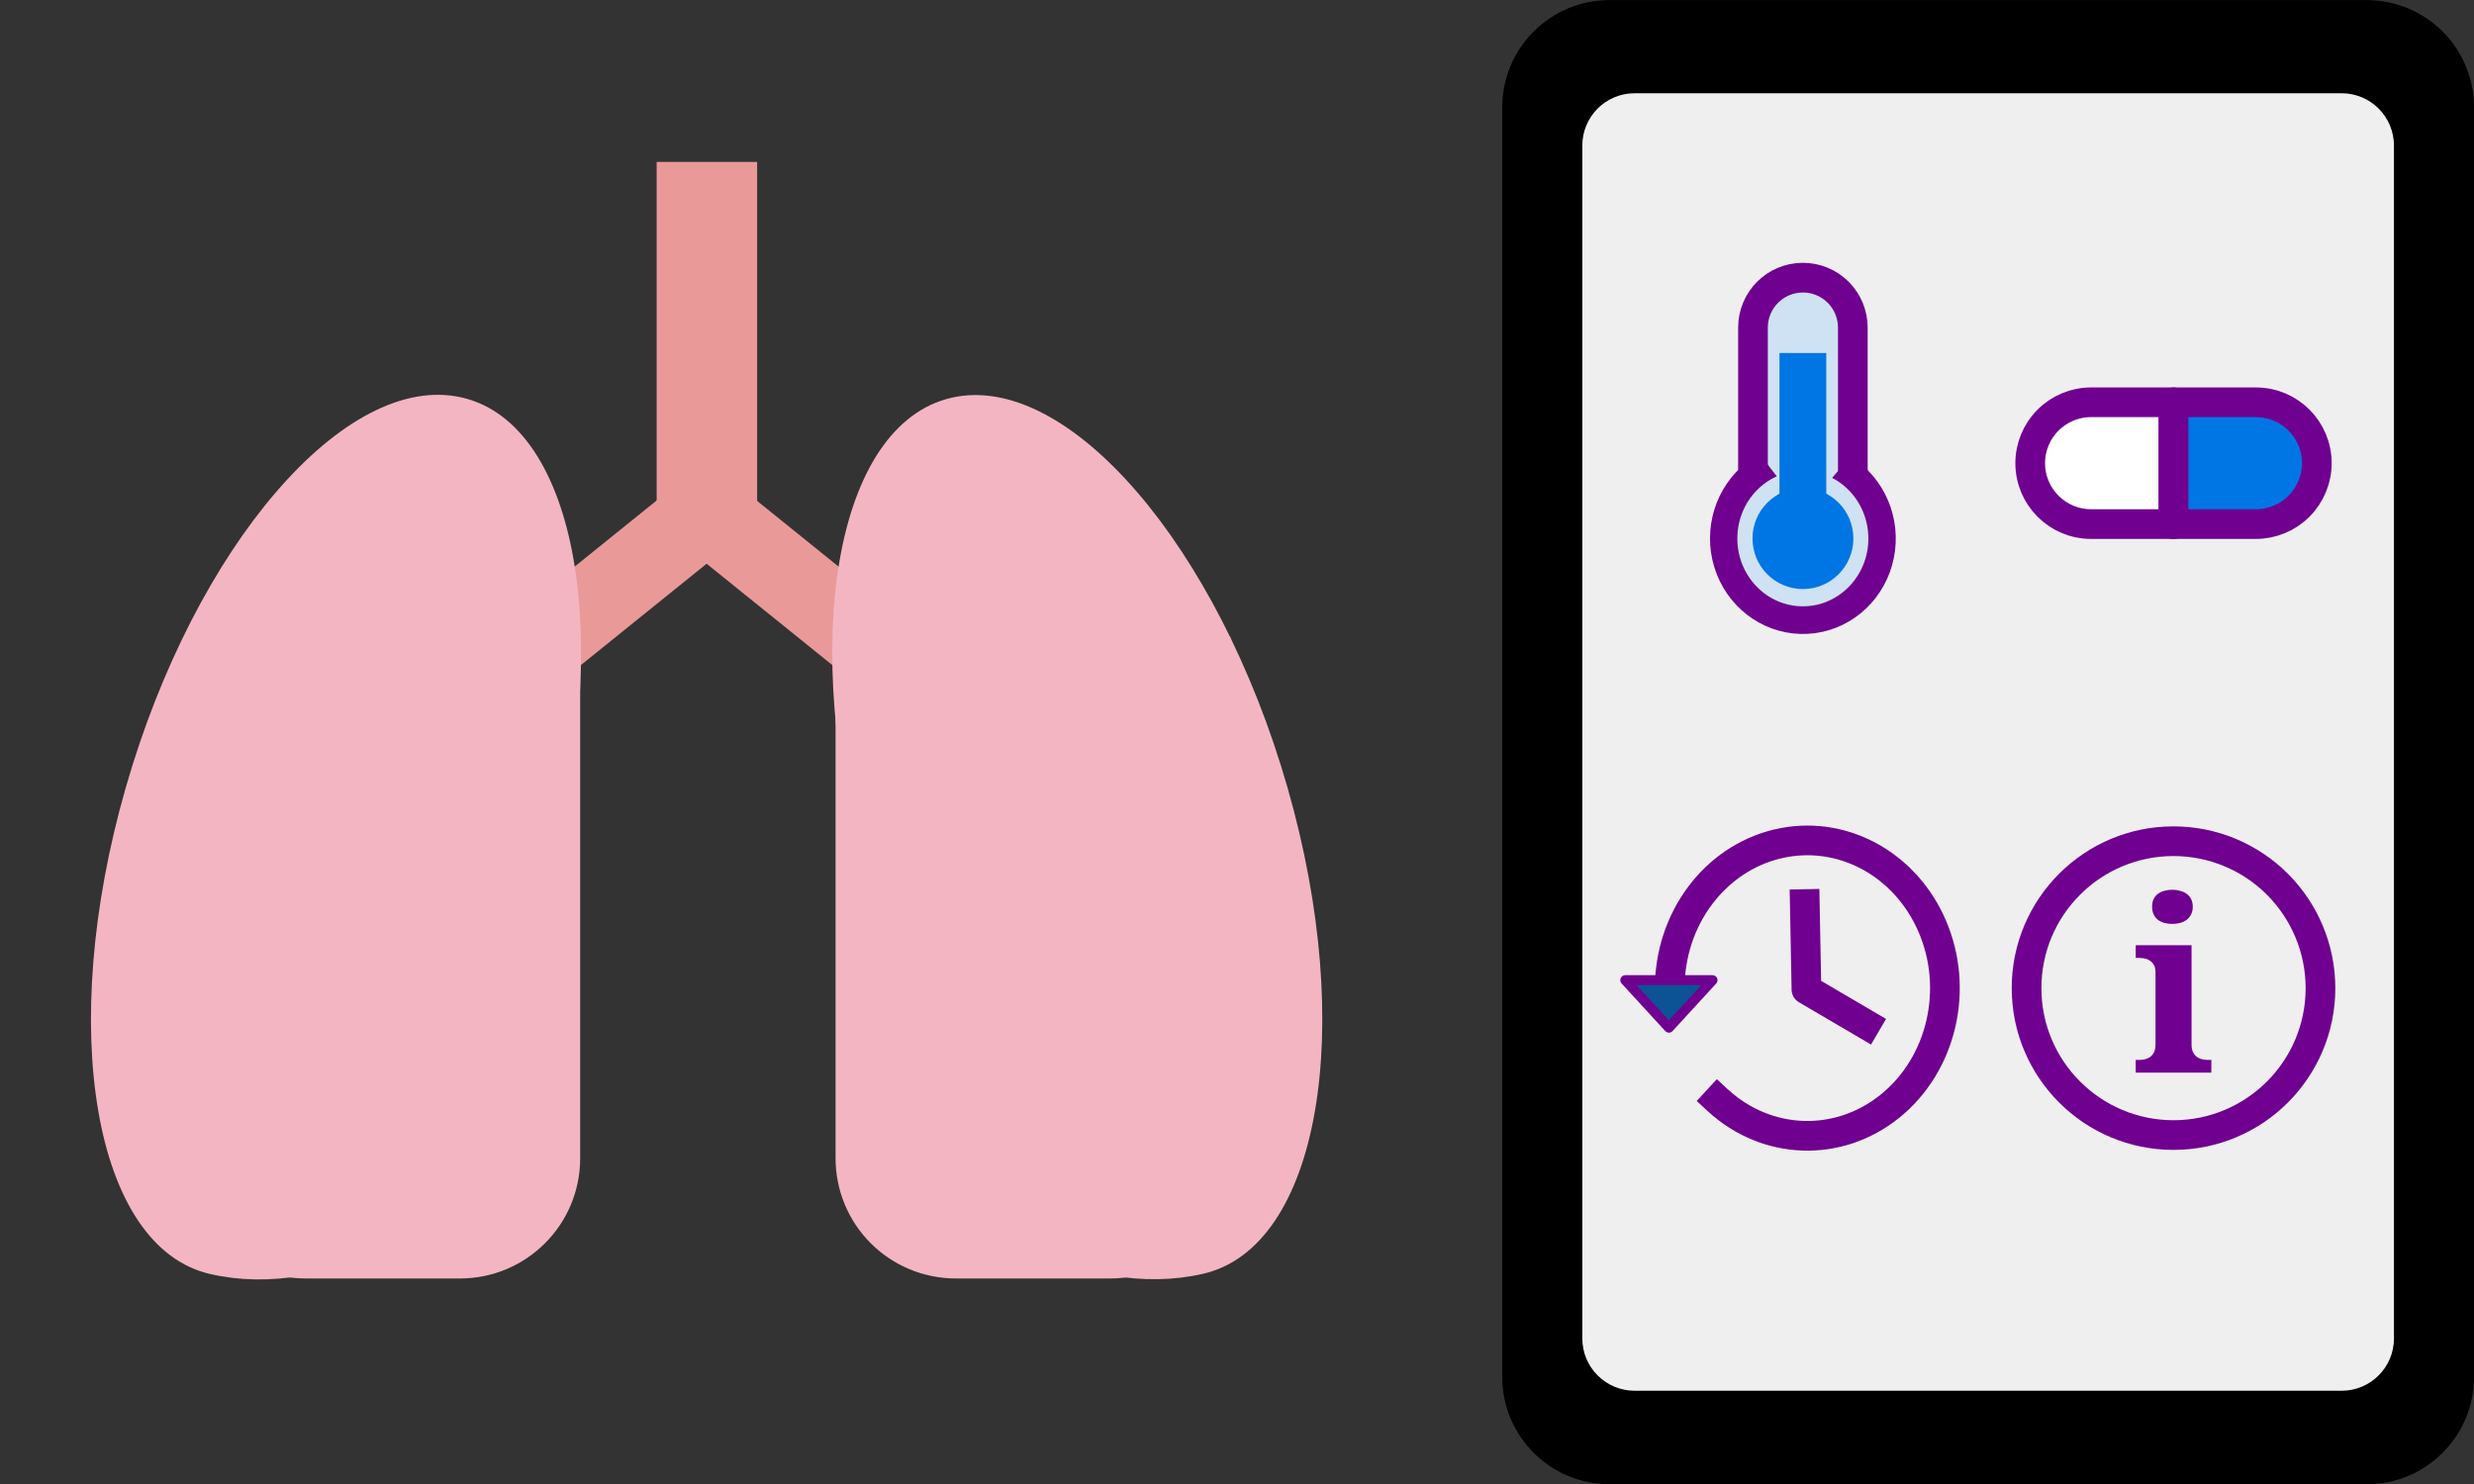 <svg version="1.1" viewBox="0.0 0.0 250.0 150.0" fill="none" stroke="none" stroke-linecap="square" stroke-miterlimit="10" xmlns:xlink="http://www.w3.org/1999/xlink" xmlns="http://www.w3.org/2000/svg"><rect x="0.0" y="0.0" width="250.0" height="150.0" fill="#333333" stroke="none"/><clipPath id="p.0"><path d="m0 0l250.0 0l0 150.0l-250.0 0l0 -150.0z" clip-rule="nonzero"/></clipPath><g clip-path="url(#p.0)"><path fill="#000000" fill-opacity="0.0" d="m0 0l250.0 0l0 150.0l-250.0 0z" fill-rule="evenodd"/><path fill="#000000" d="m151.801 10.854l0 0c0 -5.99 4.856 -10.846 10.846 -10.846l76.513 0c2.876 0 5.635 1.143 7.669 3.177c2.034 2.034 3.177 4.793 3.177 7.669l0 128.324c0 5.99 -4.856 10.846 -10.846 10.846l-76.513 0c-5.99 0 -10.846 -4.856 -10.846 -10.846z" fill-rule="evenodd"/><path fill="#efefef" d="m159.895 14.71l0 0c0 -2.919 2.366 -5.285 5.285 -5.285l71.446 0c1.402 0 2.746 0.557 3.737 1.548c0.991 0.991 1.548 2.335 1.548 3.737l0 120.579c0 2.919 -2.366 5.285 -5.285 5.285l-71.446 0l0 0c-2.919 0 -5.285 -2.366 -5.285 -5.285z" fill-rule="evenodd"/><path fill="#ea9999" d="m66.357 16.367l10.154 0l0 39.691l-10.154 0z" fill-rule="evenodd"/><path fill="#ea9999" d="m66.474 50.492l7.953 4.051l-21.378 17.24l-7.953 -4.051z" fill-rule="evenodd"/><path fill="#ea9999" d="m76.335 50.492l-7.953 4.051l21.378 17.24l7.953 -4.051z" fill-rule="evenodd"/><path fill="#f4b5c2" d="m130.109 79.623l0 0c7.015 24.454 3.187 46.451 -8.549 49.132q-8.832 2.018 -19.807 -3.438q-8.866 -17.582 -14.144 -35.984l0 0c-7.015 -24.454 -3.187 -46.451 8.549 -49.132l0 0c11.736 -2.681 26.937 14.968 33.952 39.422z" fill-rule="evenodd"/><path fill="#f4b5c2" d="m12.704 79.622l0 0c-7.017 24.467 -3.191 46.475 8.545 49.157q8.832 2.018 19.808 -3.442q8.867 -17.592 14.148 -36.004l0 0c7.017 -24.467 3.191 -46.475 -8.545 -49.157l0 0c-11.736 -2.681 -26.939 14.979 -33.956 39.446z" fill-rule="evenodd"/><path fill="#f4b5c2" d="m46.484 129.224l-15.612 0l0 0c-3.22 0 -6.309 -1.279 -8.586 -3.556c-2.277 -2.277 -3.556 -5.366 -3.556 -8.586l0 -52.703c0 -1.8310547E-4 1.487732E-4 -3.3569336E-4 3.3187866E-4 -3.3569336E-4l39.896 3.3569336E-4l0 0c1.8310547E-4 0 3.3187866E-4 1.449585E-4 3.3187866E-4 3.2806396E-4l-3.3187866E-4 52.703l0 0c0 6.706 -5.436 12.143 -12.143 12.143z" fill-rule="evenodd"/><path fill="#f4b5c2" d="m112.189 129.224l-15.612 0l0 0c-3.22 0 -6.309 -1.279 -8.586 -3.556c-2.277 -2.277 -3.556 -5.366 -3.556 -8.586l0 -52.703c0 -1.8310547E-4 1.5258789E-4 -3.3569336E-4 3.3569336E-4 -3.3569336E-4l39.896 3.3569336E-4l0 0c1.8310547E-4 0 3.2806396E-4 1.449585E-4 3.2806396E-4 3.2806396E-4l-3.2806396E-4 52.703l0 0c0 6.706 -5.436 12.143 -12.143 12.143z" fill-rule="evenodd"/><path fill="#ffffff" d="m205.154 46.817l0 0l0 0c0 -1.633 0.649 -3.199 1.803 -4.353c1.154 -1.154 2.72 -1.803 4.353 -1.803l8.325 0c4.5776367E-5 0 9.1552734E-5 4.5776367E-5 9.1552734E-5 1.02996826E-4l-9.1552734E-5 12.312l0 0c0 5.722046E-5 -4.5776367E-5 1.02996826E-4 -1.0681152E-4 1.02996826E-4l-8.325 -1.02996826E-4l0 0c-3.4 0 -6.156 -2.756 -6.156 -6.156z" fill-rule="evenodd"/><path stroke="#700090" stroke-width="3.0" stroke-linejoin="round" stroke-linecap="butt" d="m205.154 46.817l0 0l0 0c0 -1.633 0.649 -3.199 1.803 -4.353c1.154 -1.154 2.72 -1.803 4.353 -1.803l8.325 0c4.5776367E-5 0 9.1552734E-5 4.5776367E-5 9.1552734E-5 1.02996826E-4l-9.1552734E-5 12.312l0 0c0 5.722046E-5 -4.5776367E-5 1.02996826E-4 -1.0681152E-4 1.02996826E-4l-8.325 -1.02996826E-4l0 0c-3.4 0 -6.156 -2.756 -6.156 -6.156z" fill-rule="evenodd"/><path fill="#0076e4" d="m234.117 46.817l0 0l0 0c0 1.633 -0.649 3.199 -1.803 4.353c-1.155 1.155 -2.72 1.803 -4.353 1.803l-8.325 0c-6.1035156E-5 0 -1.0681152E-4 -4.5776367E-5 -1.0681152E-4 -1.02996826E-4l1.0681152E-4 -12.312l0 0c0 -5.722046E-5 4.5776367E-5 -1.02996826E-4 9.1552734E-5 -1.02996826E-4l8.325 1.02996826E-4l0 0c3.4 0 6.156 2.756 6.156 6.156z" fill-rule="evenodd"/><path stroke="#700090" stroke-width="3.0" stroke-linejoin="round" stroke-linecap="butt" d="m234.117 46.817l0 0l0 0c0 1.633 -0.649 3.199 -1.803 4.353c-1.155 1.155 -2.72 1.803 -4.353 1.803l-8.325 0c-6.1035156E-5 0 -1.0681152E-4 -4.5776367E-5 -1.0681152E-4 -1.02996826E-4l1.0681152E-4 -12.312l0 0c0 -5.722046E-5 4.5776367E-5 -1.02996826E-4 9.1552734E-5 -1.02996826E-4l8.325 1.02996826E-4l0 0c3.4 0 6.156 2.756 6.156 6.156z" fill-rule="evenodd"/><path fill="#000000" fill-opacity="0.0" d="m204.785 99.878l0 0c0 -8.202 6.649 -14.85 14.85 -14.85l0 0c3.939 0 7.716 1.565 10.501 4.35c2.785 2.785 4.35 6.562 4.35 10.501l0 0c0 8.202 -6.649 14.85 -14.85 14.85l0 0c-8.202 0 -14.85 -6.649 -14.85 -14.85z" fill-rule="evenodd"/><path stroke="#700090" stroke-width="3.0" stroke-linejoin="round" stroke-linecap="butt" d="m204.785 99.878l0 0c0 -8.202 6.649 -14.85 14.85 -14.85l0 0c3.939 0 7.716 1.565 10.501 4.35c2.785 2.785 4.35 6.562 4.35 10.501l0 0c0 8.202 -6.649 14.85 -14.85 14.85l0 0c-8.202 0 -14.85 -6.649 -14.85 -14.85z" fill-rule="evenodd"/><path fill="#700090" d="m217.473 91.652q0 -0.453 0.156 -0.781q0.156 -0.328 0.438 -0.531q0.281 -0.203 0.641 -0.297q0.375 -0.109 0.812 -0.109q0.406 0 0.781 0.109q0.375 0.094 0.656 0.297q0.281 0.203 0.453 0.531q0.172 0.328 0.172 0.781q0 0.453 -0.172 0.781q-0.172 0.328 -0.453 0.547q-0.281 0.203 -0.656 0.312q-0.375 0.094 -0.781 0.094q-0.438 0 -0.812 -0.094q-0.359 -0.109 -0.641 -0.312q-0.281 -0.219 -0.438 -0.547q-0.156 -0.328 -0.156 -0.781zm-1.375 15.484q0.281 0 0.578 -0.047q0.297 -0.062 0.547 -0.219q0.25 -0.172 0.422 -0.469q0.172 -0.312 0.172 -0.828l0 -7.281q0 -0.484 -0.172 -0.766q-0.172 -0.297 -0.438 -0.453q-0.25 -0.156 -0.547 -0.203q-0.297 -0.047 -0.562 -0.047l-0.281 0l0 -1.281l5.641 0l0 10.031q0 0.516 0.172 0.828q0.172 0.297 0.422 0.469q0.25 0.156 0.547 0.219q0.312 0.047 0.578 0.047l0.281 0l0 1.281l-7.641 0l0 -1.281l0.281 0z" fill-rule="nonzero"/><path fill="#000000" fill-opacity="0.0" d="m168.73 99.953l0 0c-0.033 -7.023 4.497 -13.121 10.881 -14.647c6.384 -1.526 12.896 1.931 15.641 8.306c2.745 6.374 0.981 13.941 -4.237 18.175c-5.218 4.234 -12.479 3.991 -17.441 -0.585l9.058 -11.325z" fill-rule="evenodd"/><path fill="#000000" fill-opacity="0.0" d="m168.73 99.953l0 0c-0.033 -7.023 4.497 -13.121 10.881 -14.647c6.384 -1.526 12.896 1.931 15.641 8.306c2.745 6.374 0.981 13.941 -4.237 18.175c-5.218 4.234 -12.479 3.991 -17.441 -0.585" fill-rule="evenodd"/><path stroke="#700090" stroke-width="3.0" stroke-linejoin="round" stroke-linecap="butt" d="m168.73 99.953l0 0c-0.033 -7.023 4.497 -13.121 10.881 -14.647c6.384 -1.526 12.896 1.931 15.641 8.306c2.745 6.374 0.981 13.941 -4.237 18.175c-5.218 4.234 -12.479 3.991 -17.441 -0.585" fill-rule="evenodd"/><path fill="#0b5394" d="m173.057 99.07l-4.412 4.81l-4.412 -4.81z" fill-rule="evenodd"/><path stroke="#700090" stroke-width="1.0" stroke-linejoin="round" stroke-linecap="butt" d="m173.057 99.07l-4.412 4.81l-4.412 -4.81z" fill-rule="evenodd"/><path fill="#000000" fill-opacity="0.0" d="m182.376 91.381l0.166 8.63l5.993 3.517" fill-rule="evenodd"/><path stroke="#700090" stroke-width="3.0" stroke-linejoin="round" stroke-linecap="butt" d="m182.376 91.381l0.166 8.63l5.993 3.517" fill-rule="evenodd"/><path fill="#cfe2f3" d="m182.185 28.065l0 0l0 0c1.338 0 2.621 0.531 3.567 1.477c0.946 0.946 1.477 2.229 1.477 3.567l0 19.536c0 4.5776367E-5 -3.0517578E-5 8.392334E-5 -7.6293945E-5 8.392334E-5l-10.088 -8.392334E-5l0 0c-4.5776367E-5 0 -7.6293945E-5 -3.8146973E-5 -7.6293945E-5 -8.392334E-5l7.6293945E-5 -19.536l0 0c0 -2.786 2.258 -5.044 5.044 -5.044z" fill-rule="evenodd"/><path stroke="#700090" stroke-width="3.0" stroke-linejoin="round" stroke-linecap="butt" d="m182.185 28.065l0 0l0 0c1.338 0 2.621 0.531 3.567 1.477c0.946 0.946 1.477 2.229 1.477 3.567l0 19.536c0 4.5776367E-5 -3.0517578E-5 8.392334E-5 -7.6293945E-5 8.392334E-5l-10.088 -8.392334E-5l0 0c-4.5776367E-5 0 -7.6293945E-5 -3.8146973E-5 -7.6293945E-5 -8.392334E-5l7.6293945E-5 -19.536l0 0c0 -2.786 2.258 -5.044 5.044 -5.044z" fill-rule="evenodd"/><path fill="#ffffff" d="m187.229 48.172l0 0c2.581 2.223 3.519 5.891 2.335 9.138c-1.184 3.248 -4.228 5.362 -7.586 5.269c-3.357 -0.094 -6.291 -2.375 -7.309 -5.684c-1.018 -3.309 0.103 -6.919 2.793 -8.995l4.721 6.532z" fill-rule="evenodd"/><path fill="#000000" fill-opacity="0.0" d="m187.229 48.172l0 0c2.581 2.223 3.519 5.891 2.335 9.138c-1.184 3.248 -4.228 5.362 -7.586 5.269c-3.357 -0.094 -6.291 -2.375 -7.309 -5.684c-1.018 -3.309 0.103 -6.919 2.793 -8.995" fill-rule="evenodd"/><path stroke="#700090" stroke-width="3.0" stroke-linejoin="round" stroke-linecap="butt" d="m187.229 48.172l0 0c2.581 2.223 3.519 5.891 2.335 9.138c-1.184 3.248 -4.228 5.362 -7.586 5.269c-3.357 -0.094 -6.291 -2.375 -7.309 -5.684c-1.018 -3.309 0.103 -6.919 2.793 -8.995" fill-rule="evenodd"/><path fill="#cfe2f3" d="m175.56 54.433l0 0c0 -3.784 2.964 -6.852 6.62 -6.852l0 0c1.756 0 3.44 0.722 4.681 2.007c1.242 1.285 1.939 3.028 1.939 4.845l0 0c0 3.784 -2.964 6.852 -6.62 6.852l0 0c-3.656 0 -6.62 -3.068 -6.62 -6.852z" fill-rule="evenodd"/><path fill="#0076e4" d="m177.092 54.429l0 0c0 -2.823 2.282 -5.112 5.097 -5.112l0 0c1.352 0 2.648 0.539 3.604 1.497c0.956 0.959 1.493 2.259 1.493 3.615l0 0c0 2.823 -2.282 5.112 -5.097 5.112l0 0c-2.815 0 -5.097 -2.289 -5.097 -5.112z" fill-rule="evenodd"/><path fill="#0076e4" d="m179.817 35.683l4.729 0l0 14.574l-4.729 0z" fill-rule="evenodd"/></g></svg>